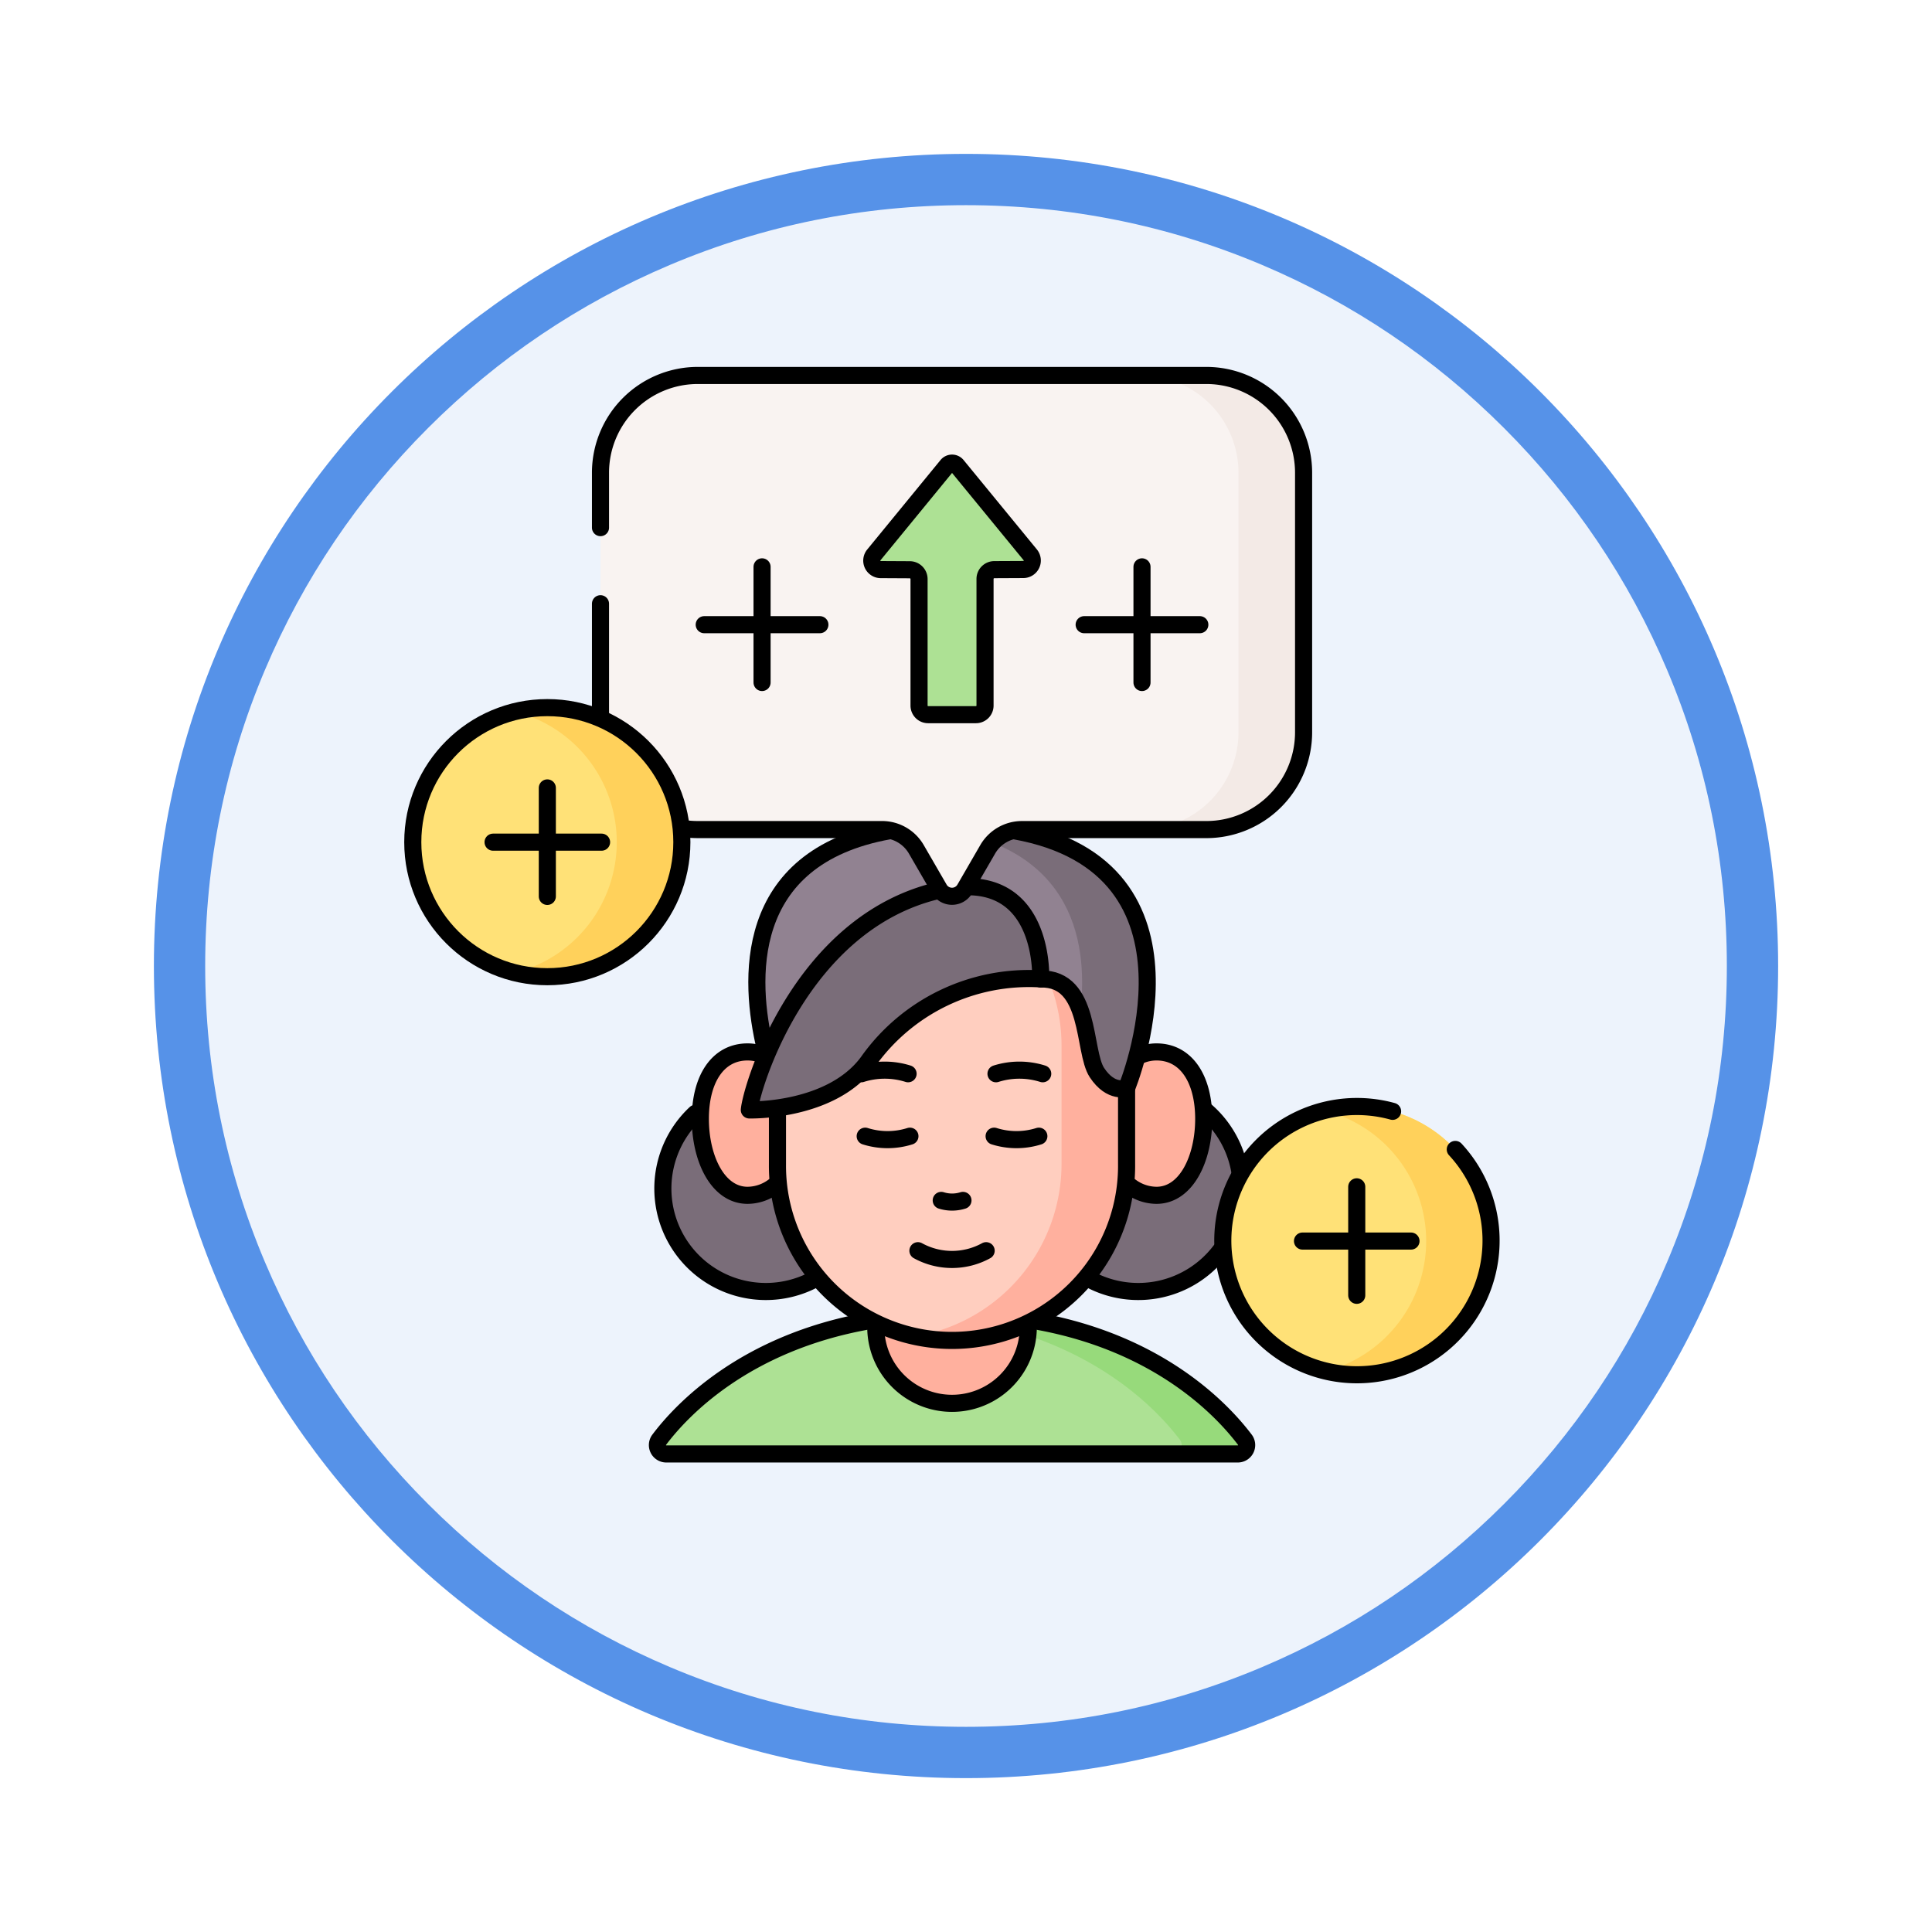 <svg xmlns="http://www.w3.org/2000/svg" xmlns:xlink="http://www.w3.org/1999/xlink" width="113" height="113" viewBox="0 0 113 113">
  <defs>
    <filter id="Trazado_982547" x="0" y="0" width="113" height="113" filterUnits="userSpaceOnUse">
      <feOffset dy="3" input="SourceAlpha"/>
      <feGaussianBlur stdDeviation="3" result="blur"/>
      <feFlood flood-opacity="0.161"/>
      <feComposite operator="in" in2="blur"/>
      <feComposite in="SourceGraphic"/>
    </filter>
  </defs>
  <g id="Grupo_1207658" data-name="Grupo 1207658" transform="translate(-586.06 -3323.418)">
    <g id="Grupo_1207352" data-name="Grupo 1207352" transform="translate(0 -7501.408)">
      <g id="Grupo_1204126" data-name="Grupo 1204126" transform="translate(0 6984.49)">
        <g id="Grupo_1203959" data-name="Grupo 1203959" transform="translate(0 1899.461)">
          <g id="Grupo_1203497" data-name="Grupo 1203497" transform="translate(595.061 1946.875)">
            <g id="Grupo_1172010" data-name="Grupo 1172010" transform="translate(0)">
              <g id="Grupo_1171046" data-name="Grupo 1171046">
                <g id="Grupo_1148525" data-name="Grupo 1148525">
                  <g transform="matrix(1, 0, 0, 1, -9, -6)" filter="url(#Trazado_982547)">
                    <g id="Trazado_982547-2" data-name="Trazado 982547" transform="translate(9 6)" fill="#edf3fc">
                      <path d="M 47.5 93.5 C 41.289 93.5 35.265 92.284 29.595 89.886 C 24.118 87.569 19.198 84.252 14.973 80.027 C 10.748 75.802 7.431 70.882 5.114 65.405 C 2.716 59.735 1.5 53.711 1.5 47.5 C 1.5 41.289 2.716 35.265 5.114 29.595 C 7.431 24.118 10.748 19.198 14.973 14.973 C 19.198 10.748 24.118 7.431 29.595 5.114 C 35.265 2.716 41.289 1.5 47.5 1.5 C 53.711 1.5 59.735 2.716 65.405 5.114 C 70.882 7.431 75.802 10.748 80.027 14.973 C 84.252 19.198 87.569 24.118 89.886 29.595 C 92.284 35.265 93.5 41.289 93.5 47.5 C 93.5 53.711 92.284 59.735 89.886 65.405 C 87.569 70.882 84.252 75.802 80.027 80.027 C 75.802 84.252 70.882 87.569 65.405 89.886 C 59.735 92.284 53.711 93.5 47.5 93.5 Z" stroke="none"/>
                      <path d="M 47.5 3 C 41.491 3 35.664 4.176 30.18 6.496 C 24.881 8.737 20.122 11.946 16.034 16.034 C 11.946 20.122 8.737 24.881 6.496 30.18 C 4.176 35.664 3 41.491 3 47.5 C 3 53.509 4.176 59.336 6.496 64.82 C 8.737 70.119 11.946 74.878 16.034 78.966 C 20.122 83.054 24.881 86.263 30.18 88.504 C 35.664 90.824 41.491 92 47.5 92 C 53.509 92 59.336 90.824 64.82 88.504 C 70.119 86.263 74.878 83.054 78.966 78.966 C 83.054 74.878 86.263 70.119 88.504 64.82 C 90.824 59.336 92 53.509 92 47.5 C 92 41.491 90.824 35.664 88.504 30.18 C 86.263 24.881 83.054 20.122 78.966 16.034 C 74.878 11.946 70.119 8.737 64.82 6.496 C 59.336 4.176 53.509 3 47.5 3 M 47.5 0 C 73.734 0 95 21.266 95 47.5 C 95 73.734 73.734 95 47.5 95 C 21.266 95 0 73.734 0 47.5 C 0 21.266 21.266 0 47.5 0 Z" stroke="none" fill="#5692e8"/>
                    </g>
                  </g>
                </g>
              </g>
            </g>
          </g>
        </g>
      </g>
    </g>
    <g id="positive-thinking_8050334_1_" data-name="positive-thinking_8050334 (1)" transform="translate(602.703 3337.878)">
      <g id="Grupo_1207638" data-name="Grupo 1207638" transform="translate(22.125 49.036)">
        <circle id="Elipse_13414" data-name="Elipse 13414" cx="6.021" cy="6.021" r="6.021" transform="translate(21.789)" fill="#7a6d79"/>
        <circle id="Elipse_13415" data-name="Elipse 13415" cx="6.021" cy="6.021" r="6.021" fill="#7a6d79"/>
      </g>
      <path id="Trazado_1051362" data-name="Trazado 1051362" d="M145.939,323.432c0,2.316-1.416,4.193-3.163,4.193s-2.762-2.156-2.762-4.472,1.015-3.914,2.762-3.914S145.939,321.116,145.939,323.432Z" transform="translate(-115.695 -272.173)" fill="#ffb09e"/>
      <path id="Trazado_1051363" data-name="Trazado 1051363" d="M325.3,323.432c0,2.316,1.416,4.193,3.163,4.193s2.762-2.156,2.762-4.472-1.015-3.914-2.762-3.914S325.3,321.116,325.3,323.432Z" transform="translate(-277.468 -272.173)" fill="#ffb09e"/>
      <path id="Trazado_1051364" data-name="Trazado 1051364" d="M120.519,448.119a.519.519,0,0,1-.413-.834c1.578-2.085,6.612-7.363,17.155-7.363s15.577,5.277,17.155,7.363a.519.519,0,0,1-.413.834Z" transform="translate(-98.221 -377.539)" fill="#ade194"/>
      <path id="Trazado_1051365" data-name="Trazado 1051365" d="M260.051,447.283c-1.334-1.768-5.151-5.83-12.694-7.025a28.12,28.12,0,0,0-4.431-.338c-.655,0-1.288.021-1.9.06q1.33.084,2.53.277c7.544,1.2,11.36,5.257,12.695,7.025a.519.519,0,0,1-.412.834h3.8A.519.519,0,0,0,260.051,447.283Z" transform="translate(-203.886 -377.536)" fill="#97da7b"/>
      <path id="Trazado_1051366" data-name="Trazado 1051366" d="M229.78,440.7a4.46,4.46,0,1,1-8.92,0c0-.147.008-.293.022-.438a29.344,29.344,0,0,1,8.877,0C229.772,440.4,229.78,440.548,229.78,440.7Z" transform="translate(-186.28 -377.536)" fill="#ffb09e"/>
      <path id="Trazado_1051367" data-name="Trazado 1051367" d="M175.564,253.086v-6.947a10.209,10.209,0,0,1,10.209-10.209h0a10.209,10.209,0,0,1,10.209,10.209v6.908a10.228,10.228,0,0,1-10.228,10.228h0A10.19,10.19,0,0,1,175.564,253.086Z" transform="translate(-146.733 -199.437)" fill="#ffcebf"/>
      <path id="Trazado_1051368" data-name="Trazado 1051368" d="M242.783,235.93h0a10.249,10.249,0,0,0-1.9.18,10.21,10.21,0,0,1,8.305,10.029v6.908a10.229,10.229,0,0,1-8.323,10.048,10.23,10.23,0,0,0,1.9.18h0a10.228,10.228,0,0,0,10.228-10.228v-6.908A10.209,10.209,0,0,0,242.783,235.93Z" transform="translate(-203.743 -199.437)" fill="#ffb09e"/>
      <path id="Trazado_1051369" data-name="Trazado 1051369" d="M187.681,230.312s-.912.347-1.737-.911-.32-5.527-3.289-5.472c-3.189-1.057-7.122,1.216-10.367,0s-2.464,4.213-3.289,5.472-1.737.911-1.737.911-6.384-15.346,10.209-15.346S187.681,230.312,187.681,230.312Z" transform="translate(-138.431 -181.134)" fill="#918291"/>
      <g id="Grupo_1207639" data-name="Grupo 1207639" transform="translate(37.136 33.832)">
        <path id="Trazado_1051370" data-name="Trazado 1051370" d="M242.9,214.966q-1.008,0-1.9.074c8.873.716,9.895,6.515,9.416,10.756.454,1.3.5,2.909.961,3.605.824,1.258,1.737.911,1.737.911S259.5,214.966,242.9,214.966Z" transform="translate(-241 -214.966)" fill="#7a6d79"/>
      </g>
      <path id="Trazado_1051371" data-name="Trazado 1051371" d="M179.629,248.5s.31-6.55-5.819-5.209c-8.211,1.8-11.1,11.56-11.221,12.874,0,0,4.762.133,6.931-2.8A11.527,11.527,0,0,1,179.629,248.5Z" transform="translate(-135.405 -205.709)" fill="#7a6d79"/>
      <path id="Trazado_1051372" data-name="Trazado 1051372" d="M135.123,13.193V28.368a5.692,5.692,0,0,1-5.69,5.693H118.651a2.317,2.317,0,0,0-2.005,1.157l-1.336,2.31a.865.865,0,0,1-1.5,0l-1.337-2.311a2.317,2.317,0,0,0-2-1.157H99.69A5.691,5.691,0,0,1,94,28.368V13.193A5.692,5.692,0,0,1,99.69,7.5h29.743A5.692,5.692,0,0,1,135.123,13.193Z" transform="translate(-75.521)" fill="#f9f3f1"/>
      <g id="Grupo_1207640" data-name="Grupo 1207640" transform="translate(50.104 7.5)">
        <path id="Trazado_1051373" data-name="Trazado 1051373" d="M346.977,7.5h-3.808a5.692,5.692,0,0,1,5.69,5.693V28.368a5.692,5.692,0,0,1-5.69,5.693h3.808a5.692,5.692,0,0,0,5.69-5.693V13.193A5.692,5.692,0,0,0,346.977,7.5Z" transform="translate(-343.169 -7.5)" fill="#f3eae6"/>
      </g>
      <path id="Trazado_1051374" data-name="Trazado 1051374" d="M228.272,53.232,223.982,48a.371.371,0,0,0-.572,0l-4.291,5.237a.525.525,0,0,0,.41.856l1.692.009a.545.545,0,0,1,.545.542V62.05a.531.531,0,0,0,.534.528h2.791a.531.531,0,0,0,.534-.528V54.638a.545.545,0,0,1,.545-.542l1.691-.008A.525.525,0,0,0,228.272,53.232Z" transform="translate(-184.655 -35.238)" fill="#ade194"/>
      <circle id="Elipse_13416" data-name="Elipse 13416" cx="7.869" cy="7.869" r="7.869" transform="translate(7.5 26.928)" fill="#ffe177"/>
      <path id="Trazado_1051375" data-name="Trazado 1051375" d="M56.4,160.572a7.882,7.882,0,0,0-1.9.233,7.87,7.87,0,0,1,0,15.272,7.869,7.869,0,1,0,1.9-15.505Z" transform="translate(-41.035 -133.644)" fill="#ffd15b"/>
      <circle id="Elipse_13417" data-name="Elipse 13417" cx="7.869" cy="7.869" r="7.869" transform="translate(54.842 50.259)" fill="#ffe177"/>
      <path id="Trazado_1051376" data-name="Trazado 1051376" d="M429.4,344.39a7.883,7.883,0,0,0-1.9.233,7.87,7.87,0,0,1,0,15.272,7.869,7.869,0,1,0,1.9-15.505Z" transform="translate(-366.693 -294.131)" fill="#ffd15b"/>
      <g id="Grupo_1207657" data-name="Grupo 1207657" transform="translate(7.5 7.5)">
        <g id="Grupo_1207641" data-name="Grupo 1207641" transform="translate(14.625 43.041)">
          <path id="Trazado_1051377" data-name="Trazado 1051377" d="M327.488,410.834a6.025,6.025,0,0,1-7.584,1.705" transform="translate(-294.878 -402.683)" fill="none" stroke="#000" stroke-linecap="round" stroke-linejoin="round" stroke-miterlimit="10" stroke-width="1"/>
          <path id="Trazado_1051378" data-name="Trazado 1051378" d="M373.213,346.615a6.013,6.013,0,0,1,1.948,3.467" transform="translate(-341.421 -346.615)" fill="none" stroke="#000" stroke-linecap="round" stroke-linejoin="round" stroke-miterlimit="10" stroke-width="1"/>
          <path id="Trazado_1051379" data-name="Trazado 1051379" d="M131.532,357.253a6.022,6.022,0,0,1-6.892-9.742" transform="translate(-122.727 -347.397)" fill="none" stroke="#000" stroke-linecap="round" stroke-linejoin="round" stroke-miterlimit="10" stroke-width="1"/>
        </g>
        <path id="Trazado_1051380" data-name="Trazado 1051380" d="M144.329,327.085a2.576,2.576,0,0,1-1.553.539c-1.747,0-2.762-2.156-2.762-4.472s1.015-3.914,2.762-3.914a2.429,2.429,0,0,1,.638.085" transform="translate(-123.195 -279.672)" fill="none" stroke="#000" stroke-linecap="round" stroke-linejoin="round" stroke-miterlimit="10" stroke-width="1"/>
        <path id="Trazado_1051381" data-name="Trazado 1051381" d="M338.065,327.093a2.574,2.574,0,0,0,1.543.532c1.747,0,2.762-2.156,2.762-4.472s-1.015-3.914-2.762-3.914a2.457,2.457,0,0,0-.941.188" transform="translate(-296.109 -279.673)" fill="none" stroke="#000" stroke-linecap="round" stroke-linejoin="round" stroke-miterlimit="10" stroke-width="1"/>
        <path id="Trazado_1051382" data-name="Trazado 1051382" d="M229.78,446.03a4.46,4.46,0,1,1-8.92,0" transform="translate(-193.78 -390.371)" fill="none" stroke="#000" stroke-linecap="round" stroke-linejoin="round" stroke-miterlimit="10" stroke-width="1"/>
        <path id="Trazado_1051383" data-name="Trazado 1051383" d="M195.979,335.88v4.432a10.21,10.21,0,1,1-20.419.038v-2.994" transform="translate(-154.23 -294.201)" fill="none" stroke="#000" stroke-linecap="round" stroke-linejoin="round" stroke-miterlimit="10" stroke-width="1"/>
        <g id="Grupo_1207651" data-name="Grupo 1207651" transform="translate(26.237 40.632)">
          <g id="Grupo_1207642" data-name="Grupo 1207642" transform="translate(4.668 7.618)">
            <path id="Trazado_1051384" data-name="Trazado 1051384" d="M251,387.655a2.11,2.11,0,0,0,1.27,0" transform="translate(-250.996 -387.655)" fill="none" stroke="#000" stroke-linecap="round" stroke-linejoin="round" stroke-miterlimit="10" stroke-width="1"/>
          </g>
          <g id="Grupo_1207645" data-name="Grupo 1207645">
            <g id="Grupo_1207643" data-name="Grupo 1207643">
              <path id="Trazado_1051385" data-name="Trazado 1051385" d="M216.947,327.847a4.541,4.541,0,0,0-2.732,0" transform="translate(-214.215 -327.637)" fill="none" stroke="#000" stroke-linecap="round" stroke-linejoin="round" stroke-miterlimit="10" stroke-width="1"/>
            </g>
            <g id="Grupo_1207644" data-name="Grupo 1207644" transform="translate(7.875)">
              <path id="Trazado_1051386" data-name="Trazado 1051386" d="M276.259,327.847a4.541,4.541,0,0,1,2.732,0" transform="translate(-276.259 -327.637)" fill="none" stroke="#000" stroke-linecap="round" stroke-linejoin="round" stroke-miterlimit="10" stroke-width="1"/>
            </g>
          </g>
          <g id="Grupo_1207648" data-name="Grupo 1207648" transform="translate(0.225 3.862)">
            <g id="Grupo_1207646" data-name="Grupo 1207646">
              <path id="Trazado_1051387" data-name="Trazado 1051387" d="M218.6,358.066a4.347,4.347,0,0,1-2.616,0" transform="translate(-215.985 -358.066)" fill="none" stroke="#000" stroke-linecap="round" stroke-linejoin="round" stroke-miterlimit="10" stroke-width="1"/>
            </g>
            <g id="Grupo_1207647" data-name="Grupo 1207647" transform="translate(7.541)">
              <path id="Trazado_1051388" data-name="Trazado 1051388" d="M275.4,358.066a4.347,4.347,0,0,0,2.616,0" transform="translate(-275.401 -358.066)" fill="none" stroke="#000" stroke-linecap="round" stroke-linejoin="round" stroke-miterlimit="10" stroke-width="1"/>
            </g>
          </g>
          <g id="Grupo_1207650" data-name="Grupo 1207650" transform="translate(3.308 10.56)">
            <g id="Grupo_1207649" data-name="Grupo 1207649">
              <path id="Trazado_1051389" data-name="Trazado 1051389" d="M244.271,410.834a4.143,4.143,0,0,1-3.99,0" transform="translate(-240.281 -410.834)" fill="none" stroke="#000" stroke-linecap="round" stroke-linejoin="round" stroke-miterlimit="10" stroke-width="1"/>
            </g>
          </g>
        </g>
        <path id="Trazado_1051390" data-name="Trazado 1051390" d="M166.537,230.015c-.913-3.826-1.435-11.139,7.27-12.7" transform="translate(-145.932 -190.684)" fill="none" stroke="#000" stroke-linecap="round" stroke-linejoin="round" stroke-miterlimit="10" stroke-width="1"/>
        <path id="Trazado_1051391" data-name="Trazado 1051391" d="M284.771,217.3c11.932,2.13,6.558,15.05,6.558,15.05s-.912.347-1.737-.911-.32-5.527-3.289-5.472" transform="translate(-249.579 -190.668)" fill="none" stroke="#000" stroke-linecap="round" stroke-linejoin="round" stroke-miterlimit="10" stroke-width="1"/>
        <path id="Trazado_1051392" data-name="Trazado 1051392" d="M173.591,243.372c-8.044,1.92-10.885,11.521-11,12.824,0,0,4.762.133,6.931-2.8a11.526,11.526,0,0,1,10.109-4.866s.247-5.223-4.065-5.386" transform="translate(-142.906 -213.237)" fill="none" stroke="#000" stroke-linecap="round" stroke-linejoin="round" stroke-miterlimit="10" stroke-width="1"/>
        <path id="Trazado_1051393" data-name="Trazado 1051393" d="M94,16.4V13.193A5.692,5.692,0,0,1,99.69,7.5h29.743a5.692,5.692,0,0,1,5.69,5.693V28.368a5.692,5.692,0,0,1-5.69,5.693H118.651a2.317,2.317,0,0,0-2.005,1.157l-1.336,2.31a.865.865,0,0,1-1.5,0l-1.337-2.311a2.317,2.317,0,0,0-2-1.157H99.69a5.744,5.744,0,0,1-.794-.055" transform="translate(-83.021 -7.5)" fill="none" stroke="#000" stroke-linecap="round" stroke-linejoin="round" stroke-miterlimit="10" stroke-width="1"/>
        <line id="Línea_1251" data-name="Línea 1251" y1="6.457" transform="translate(10.979 13.351)" fill="none" stroke="#000" stroke-linecap="round" stroke-linejoin="round" stroke-miterlimit="10" stroke-width="1"/>
        <path id="Trazado_1051394" data-name="Trazado 1051394" d="M228.272,53.232,223.982,48a.371.371,0,0,0-.572,0l-4.291,5.237a.525.525,0,0,0,.41.856l1.692.009a.545.545,0,0,1,.545.542V62.05a.531.531,0,0,0,.534.528h2.791a.531.531,0,0,0,.534-.528V54.638a.545.545,0,0,1,.545-.542l1.691-.008A.525.525,0,0,0,228.272,53.232Z" transform="translate(-192.155 -42.738)" fill="none" stroke="#000" stroke-linecap="round" stroke-linejoin="round" stroke-miterlimit="10" stroke-width="1"/>
        <g id="Grupo_1207654" data-name="Grupo 1207654" transform="translate(17.046 11.194)">
          <g id="Grupo_1207652" data-name="Grupo 1207652" transform="translate(22.222)">
            <line id="Línea_1252" data-name="Línea 1252" y2="6.765" transform="translate(3.383)" fill="none" stroke="#000" stroke-linecap="round" stroke-linejoin="round" stroke-miterlimit="10" stroke-width="1"/>
            <line id="Línea_1253" data-name="Línea 1253" x1="6.765" transform="translate(0 3.383)" fill="none" stroke="#000" stroke-linecap="round" stroke-linejoin="round" stroke-miterlimit="10" stroke-width="1"/>
          </g>
          <g id="Grupo_1207653" data-name="Grupo 1207653">
            <line id="Línea_1254" data-name="Línea 1254" y2="6.765" transform="translate(3.383)" fill="none" stroke="#000" stroke-linecap="round" stroke-linejoin="round" stroke-miterlimit="10" stroke-width="1"/>
            <line id="Línea_1255" data-name="Línea 1255" x1="6.765" transform="translate(0 3.383)" fill="none" stroke="#000" stroke-linecap="round" stroke-linejoin="round" stroke-miterlimit="10" stroke-width="1"/>
          </g>
        </g>
        <circle id="Elipse_13418" data-name="Elipse 13418" cx="7.869" cy="7.869" r="7.869" transform="translate(0 19.428)" fill="none" stroke="#000" stroke-linecap="round" stroke-linejoin="round" stroke-miterlimit="10" stroke-width="1"/>
        <g id="Grupo_1207655" data-name="Grupo 1207655" transform="translate(4.696 24.124)">
          <line id="Línea_1256" data-name="Línea 1256" x2="6.346" transform="translate(0 3.173)" fill="none" stroke="#000" stroke-linecap="round" stroke-linejoin="round" stroke-miterlimit="10" stroke-width="1"/>
          <line id="Línea_1257" data-name="Línea 1257" y1="6.346" transform="translate(3.173)" fill="none" stroke="#000" stroke-linecap="round" stroke-linejoin="round" stroke-miterlimit="10" stroke-width="1"/>
        </g>
        <path id="Trazado_1051395" data-name="Trazado 1051395" d="M394.133,346.9a7.845,7.845,0,1,1-3.668-2.229" transform="translate(-333.158 -301.631)" fill="none" stroke="#000" stroke-linecap="round" stroke-linejoin="round" stroke-miterlimit="10" stroke-width="1"/>
        <g id="Grupo_1207656" data-name="Grupo 1207656" transform="translate(52.038 47.455)">
          <line id="Línea_1258" data-name="Línea 1258" x2="6.346" transform="translate(0 3.173)" fill="none" stroke="#000" stroke-linecap="round" stroke-linejoin="round" stroke-miterlimit="10" stroke-width="1"/>
          <line id="Línea_1259" data-name="Línea 1259" y1="6.346" transform="translate(3.173)" fill="none" stroke="#000" stroke-linecap="round" stroke-linejoin="round" stroke-miterlimit="10" stroke-width="1"/>
        </g>
        <path id="Trazado_1051396" data-name="Trazado 1051396" d="M142.542,443.278c7.115,1.318,10.751,5.2,12.047,6.914a.519.519,0,0,1-.412.834H120.75a.519.519,0,0,1-.412-.834c1.3-1.728,4.98-5.647,12.189-6.94" transform="translate(-105.923 -387.946)" fill="none" stroke="#000" stroke-linecap="round" stroke-linejoin="round" stroke-miterlimit="10" stroke-width="1"/>
      </g>
    </g>
  </g>
</svg>
